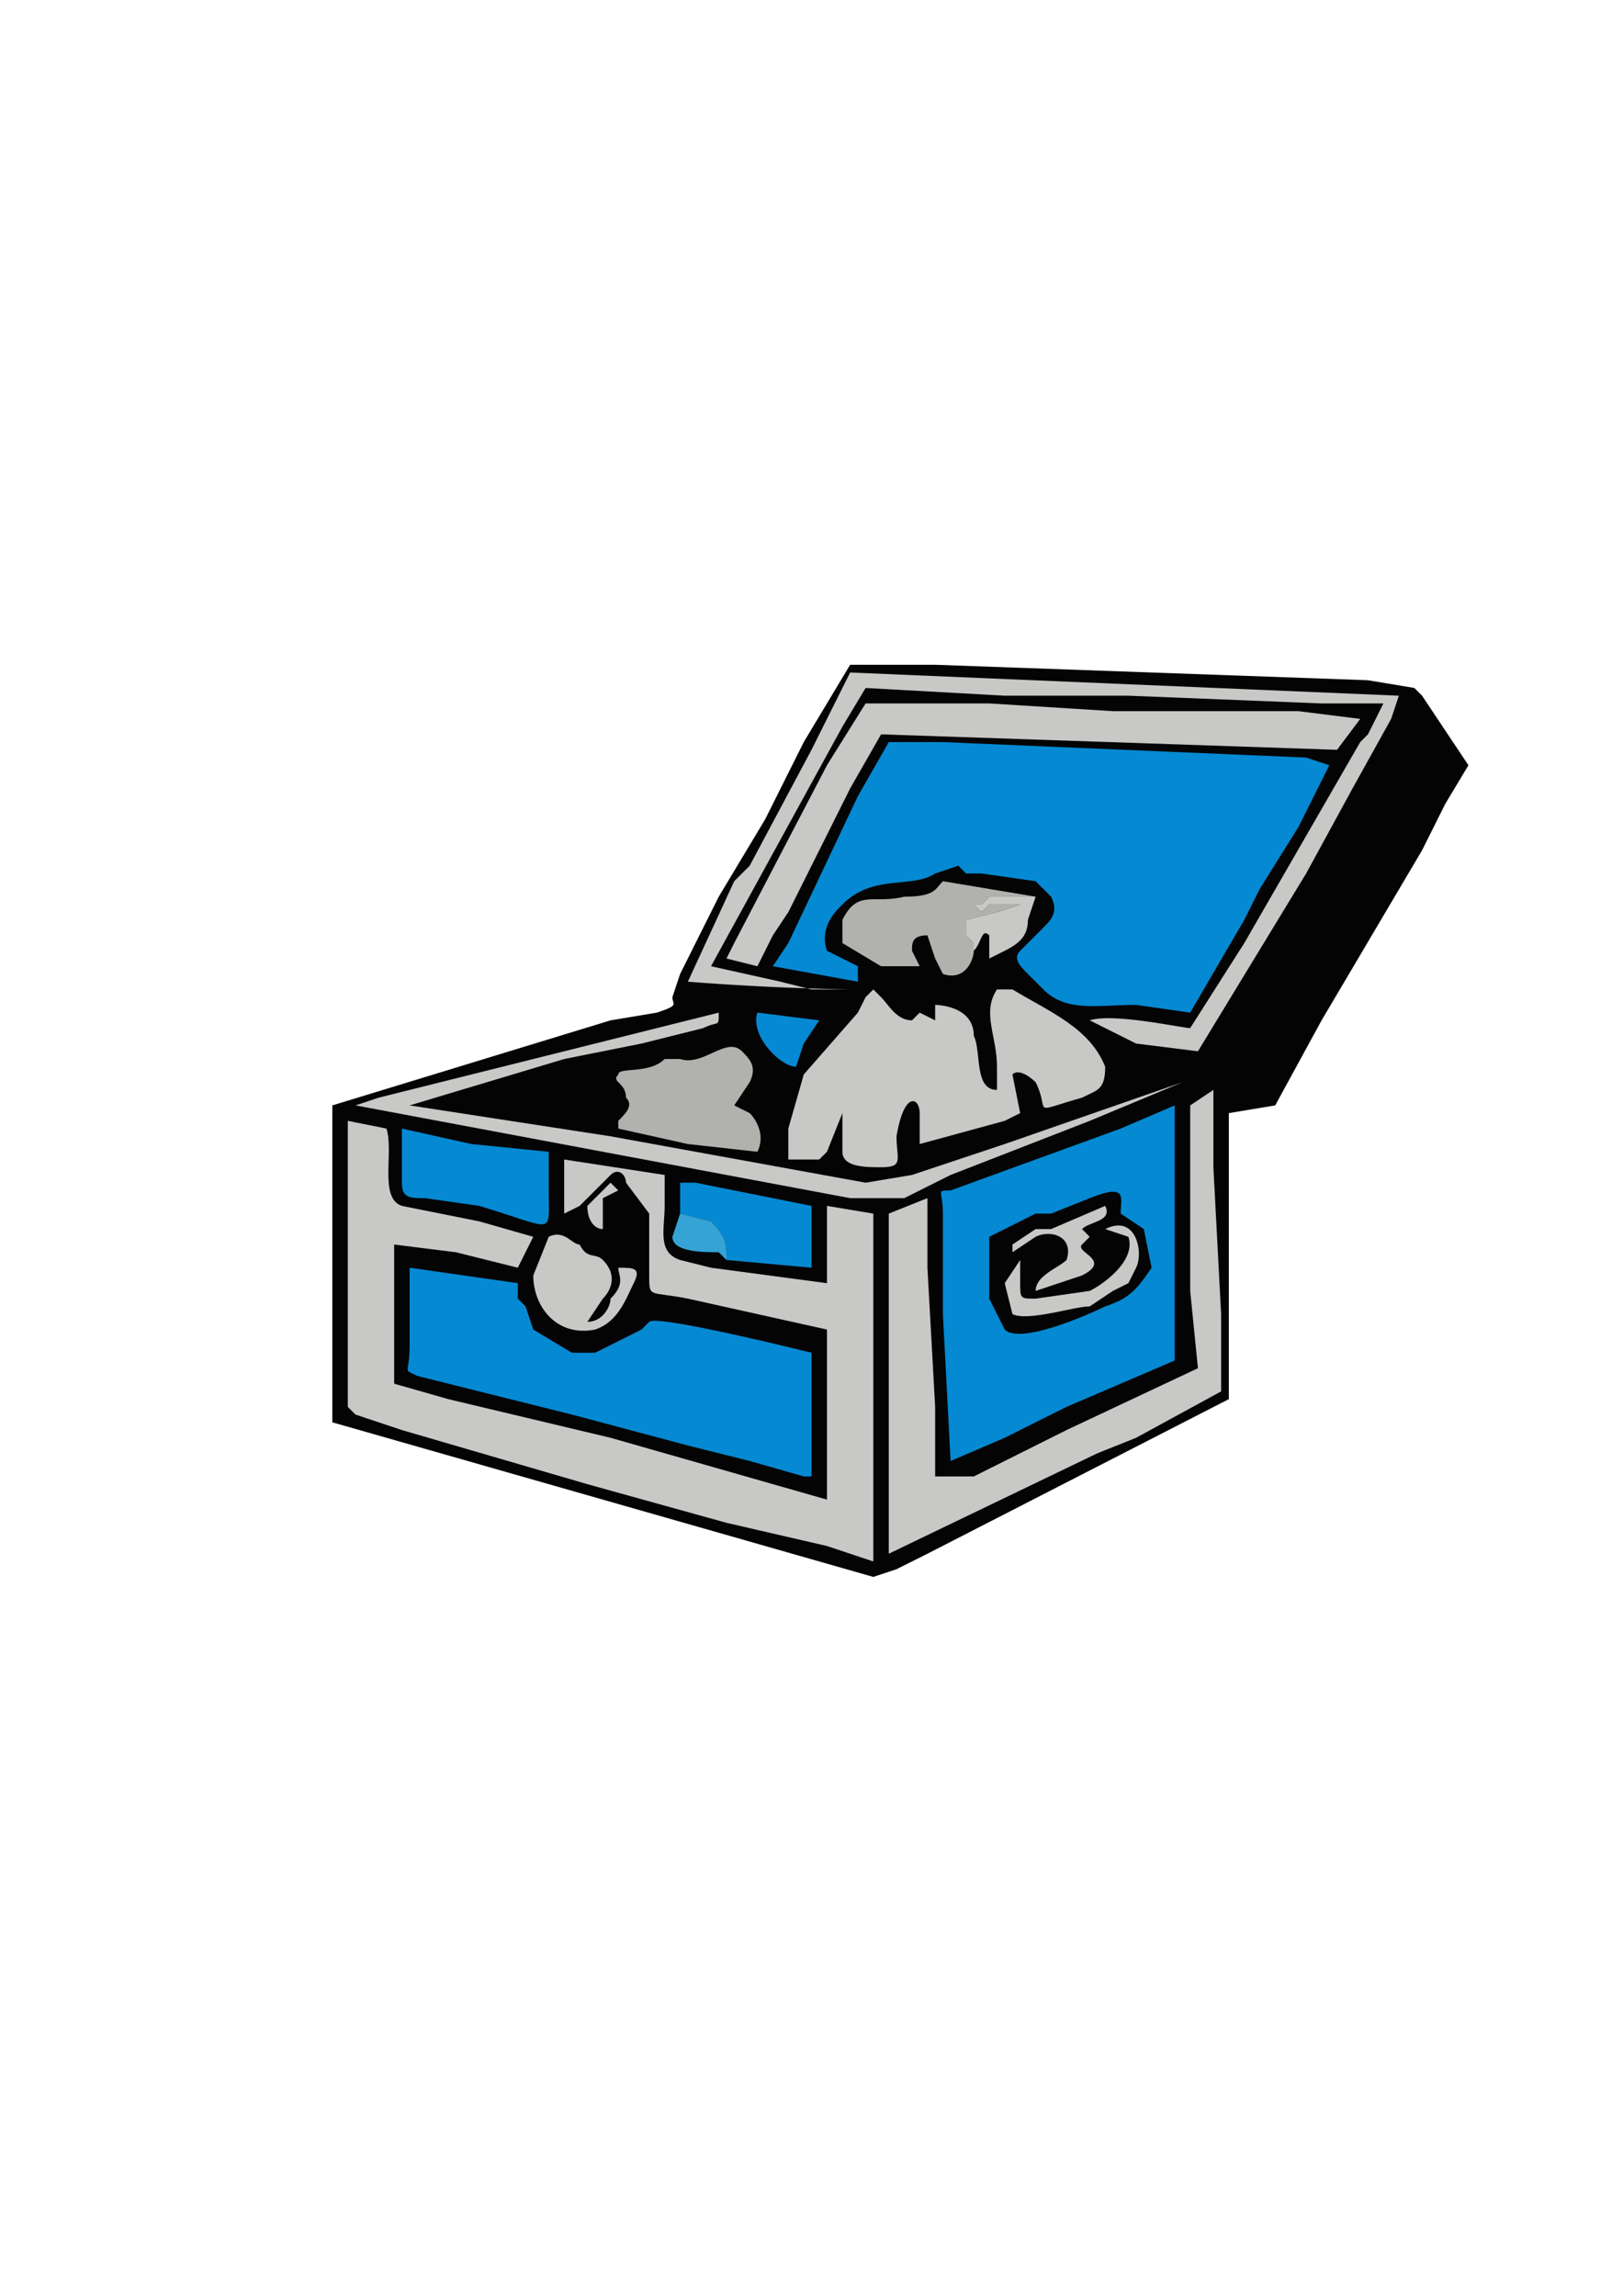 <svg xmlns="http://www.w3.org/2000/svg" id="svg5483" version="1.1" viewBox="0 0 210 297">
  <defs id="defs5477"/>
  <g id="layer1">
    <path id="path5665" fill="#040404" fill-rule="evenodd" stroke-width="0" d="M43 143v41l70 20 3-1 4-2 39-20v-37l6-1 6-11 13-22 3-6 3-5-6-9-1-1-6-1-56-2h-11l-6 10-5 10-6 10-5 10-1 3c0 1 1 1-2 2l-6 1z" class="fil0" clip-rule="evenodd" image-rendering="optimizeQuality" shape-rendering="geometricPrecision" text-rendering="geometricPrecision"/>
    <path id="path5667" fill="#0589d2" fill-rule="evenodd" stroke-width="0" d="M100 125l11 2v-2l-4-2c-1-3 1-5 2-6 4-4 9-2 12-4l3-1 1 1h2l7 1 2 2c1 2 0 3-1 4l-1 1-1 1-1 1c-1 1 0 2 1 3l2 2c3 3 7 2 12 2l7 1 7-12 2-4 5-8 2-4 2-4-3-1-47-2h-7l-4 7-9 19-2 3z" class="fil1" clip-rule="evenodd" image-rendering="optimizeQuality" shape-rendering="geometricPrecision" text-rendering="geometricPrecision"/>
    <path id="path5669" fill="#c8c8c6" fill-rule="evenodd" stroke-width="0" d="M113 202v-6-16-23l-6-1v10l-15-2-4-1c-3-1-2-4-2-7v-4l-13-2v7l2-1 2-2 2-2c1-1 2 0 2 1l3 4v8c0 3 0 2 5 3l18 4v22l-14-4-14-4-21-5-7-2v-18l8 1 8 2 1-2 1-2-7-2-10-2c-3-1-1-7-2-10l-5-1v37l1 1 3 1 3 1 24 7 18 5 13 3 6 2z" class="fil2" clip-rule="evenodd" image-rendering="optimizeQuality" shape-rendering="geometricPrecision" text-rendering="geometricPrecision"/>
    <path id="path5671" fill="#0589d2" fill-rule="evenodd" stroke-width="0" d="M123 189l7-3 8-4 14-6v-33l-7 3-22 8c-2 0-1 0-1 3v13l1 19z" class="fil1" clip-rule="evenodd" image-rendering="optimizeQuality" shape-rendering="geometricPrecision" text-rendering="geometricPrecision"/>
    <path id="path5673" fill="#0589d2" fill-rule="evenodd" stroke-width="0" d="M105 191v-16s-20-5-21-4l-1 1-6 3h-3l-5-3-1-3-1-1v-2l-14-2v10c0 4-1 3 1 4l20 5 15 4 8 2 7 2h1z" class="fil1" clip-rule="evenodd" image-rendering="optimizeQuality" shape-rendering="geometricPrecision" text-rendering="geometricPrecision"/>
    <path id="path5675" fill="#c8c8c6" fill-rule="evenodd" stroke-width="0" d="M129 138v3c-3 0-2-5-3-7 0-4-5-4-5-4v2l-2-1-1 1c-2 0-3-2-4-3l-1-1-1 1-1 2-7 8-2 7v4h4l1-1 2-5v5c0 2 3 2 5 2 3 0 2-1 2-4 1-6 3-5 3-3v4l11-3 2-1-1-5c1-1 3 1 3 1 2 4-1 4 6 2 2-1 3-1 3-4-2-5-7-7-12-10h-2c-2 3 0 6 0 10z" class="fil2" clip-rule="evenodd" image-rendering="optimizeQuality" shape-rendering="geometricPrecision" text-rendering="geometricPrecision"/>
    <path id="path5677" fill="#c8c8c6" fill-rule="evenodd" stroke-width="0" d="M155 177l-17 8-8 4-4 2h-5v-9l-1-18v-9l-5 2v44l27-13 5-2 11-6v-5-5l-1-19v-10l-3 2v24l1 10z" class="fil2" clip-rule="evenodd" image-rendering="optimizeQuality" shape-rendering="geometricPrecision" text-rendering="geometricPrecision"/>
    <path id="path5679" fill="#c8c8c6" fill-rule="evenodd" stroke-width="0" d="M94 124l4 1 2-4 2-3 8-16 4-7 59 2 3-4-8-1h-24l-16-1h-16l-5 8-12 23-1 2z" class="fil2" clip-rule="evenodd" image-rendering="optimizeQuality" shape-rendering="geometricPrecision" text-rendering="geometricPrecision"/>
    <path id="path5681" fill="#c8c8c6" fill-rule="evenodd" stroke-width="0" d="M89 127a354 354 0 0021 1h-5l-4-1-9-2 17-31 3-5 18 1h16l25 1h8l-2 4-1 1-15 26-7 11c-1 0-10-2-13-1l6 3 8 1 14-23 6-11 5-9 1-3-71-3-5 10-8 15-2 2-6 13z" class="fil2" clip-rule="evenodd" image-rendering="optimizeQuality" shape-rendering="geometricPrecision" text-rendering="geometricPrecision"/>
    <path id="path5683" fill="#040404" fill-rule="evenodd" stroke-width="0" d="M136 157h-2l-2 1-4 2v8l2 4c2 2 11-2 13-3 3-1 4-2 6-5l-1-5-3-2c0-2 1-4-4-2l-5 2z" class="fil0" clip-rule="evenodd" image-rendering="optimizeQuality" shape-rendering="geometricPrecision" text-rendering="geometricPrecision"/>
    <path id="path5685" fill="#c8c8c6" fill-rule="evenodd" stroke-width="0" d="M46 143l64 12h7l6-3 18-7 12-5-23 8-12 4-6 1-33-6-13-2-13-2 20-6 10-2 8-2c2-1 2 0 2-2l-12 3-32 8-3 1z" class="fil2" clip-rule="evenodd" image-rendering="optimizeQuality" shape-rendering="geometricPrecision" text-rendering="geometricPrecision"/>
    <path id="path5687" fill="#b1b1ae" fill-rule="evenodd" stroke-width="0" d="M80 146l9 2 9 1c1-2 0-4-1-5l-2-1 2-3c1-2 0-3-1-4-2-2-5 2-8 1h-2c-2 2-6 1-6 2-1 1 1 1 1 3 1 1 0 2-1 3v1z" class="fil3" clip-rule="evenodd" image-rendering="optimizeQuality" shape-rendering="geometricPrecision" text-rendering="geometricPrecision"/>
    <path id="path5689" fill="#0589d2" fill-rule="evenodd" stroke-width="0" d="M71 149l-10-1-9-2v7c0 2 1 2 3 2l7 1c10 3 9 4 9-2v-5z" class="fil1" clip-rule="evenodd" image-rendering="optimizeQuality" shape-rendering="geometricPrecision" text-rendering="geometricPrecision"/>
    <path id="path5691" fill="#b1b1ae" fill-rule="evenodd" stroke-width="0" d="M126 123v-1l-1-1v-2l4-1 3-1h-4l-1 1-1-1h1l1-1h6l-6-1-6-1c-1 1-1 2-5 2-4 1-6-1-8 3v3l5 3h5l-1-2c0-1 0-2 2-2l1 3 1 2c3 1 4-2 4-3z" class="fil3" clip-rule="evenodd" image-rendering="optimizeQuality" shape-rendering="geometricPrecision" text-rendering="geometricPrecision"/>
    <path id="path5693" fill="#0589d2" fill-rule="evenodd" stroke-width="0" d="M88 157l4 1c2 2 2 3 2 5l11 1v-8l-15-3h-2v4z" class="fil1" clip-rule="evenodd" image-rendering="optimizeQuality" shape-rendering="geometricPrecision" text-rendering="geometricPrecision"/>
    <path id="path5695" fill="#c8c8c6" fill-rule="evenodd" stroke-width="0" d="M80 164c0 1 1 2-1 4 0 1-1 3-3 3l2-3c1-1 2-3 0-5-1-1-2 0-3-2-1 0-2-2-4-1l-2 5c0 4 3 8 8 7 3-1 4-4 5-6s0-2-2-2z" class="fil2" clip-rule="evenodd" image-rendering="optimizeQuality" shape-rendering="geometricPrecision" text-rendering="geometricPrecision"/>
    <path id="path5697" fill="#c8c8c6" fill-rule="evenodd" stroke-width="0" d="M143 159l3 1c1 3-3 6-5 7l-7 1c-2 0-2 0-2-2v-3l-2 3 1 4c2 1 8-1 10-1l3-2 2-1 1-2c1-2 0-7-4-5z" class="fil2" clip-rule="evenodd" image-rendering="optimizeQuality" shape-rendering="geometricPrecision" text-rendering="geometricPrecision"/>
    <path id="path5699" fill="#c8c8c6" fill-rule="evenodd" stroke-width="0" d="M134 167l6-2c4-2-1-3 0-4l1-1-1-1c1-1 4-1 3-3l-7 3h-2l-3 2v1l3-2c2-1 5 0 4 3-1 1-4 2-4 4z" class="fil2" clip-rule="evenodd" image-rendering="optimizeQuality" shape-rendering="geometricPrecision" text-rendering="geometricPrecision"/>
    <path id="path5701" fill="#c8c8c6" fill-rule="evenodd" stroke-width="0" d="M126 123c1-1 1-3 2-2v3l2-1c2-1 3-2 3-4l1-3h-5-1l-1 1h-1l1 1 1-1h4l-3 1-4 1v2l1 1v1z" class="fil2" clip-rule="evenodd" image-rendering="optimizeQuality" shape-rendering="geometricPrecision" text-rendering="geometricPrecision"/>
    <path id="path5703" fill="#0589d2" fill-rule="evenodd" stroke-width="0" d="M103 138l1-3 2-3-8-1c-1 3 3 7 5 7z" class="fil1" clip-rule="evenodd" image-rendering="optimizeQuality" shape-rendering="geometricPrecision" text-rendering="geometricPrecision"/>
    <path id="path5705" fill="#35a3d4" fill-rule="evenodd" stroke-width="0" d="M88 157l-1 3c0 2 4 2 6 2l1 1c0-2 0-3-2-5l-4-1z" clip-rule="evenodd" image-rendering="optimizeQuality" shape-rendering="geometricPrecision" text-rendering="geometricPrecision"/>
    <path id="path5707" fill="#c8c8c6" fill-rule="evenodd" stroke-width="0" d="M78 159v-4l2-1-1-1-3 3c0 2 1 3 2 3z" class="fil2" clip-rule="evenodd" image-rendering="optimizeQuality" shape-rendering="geometricPrecision" text-rendering="geometricPrecision"/>
  </g>
</svg>
